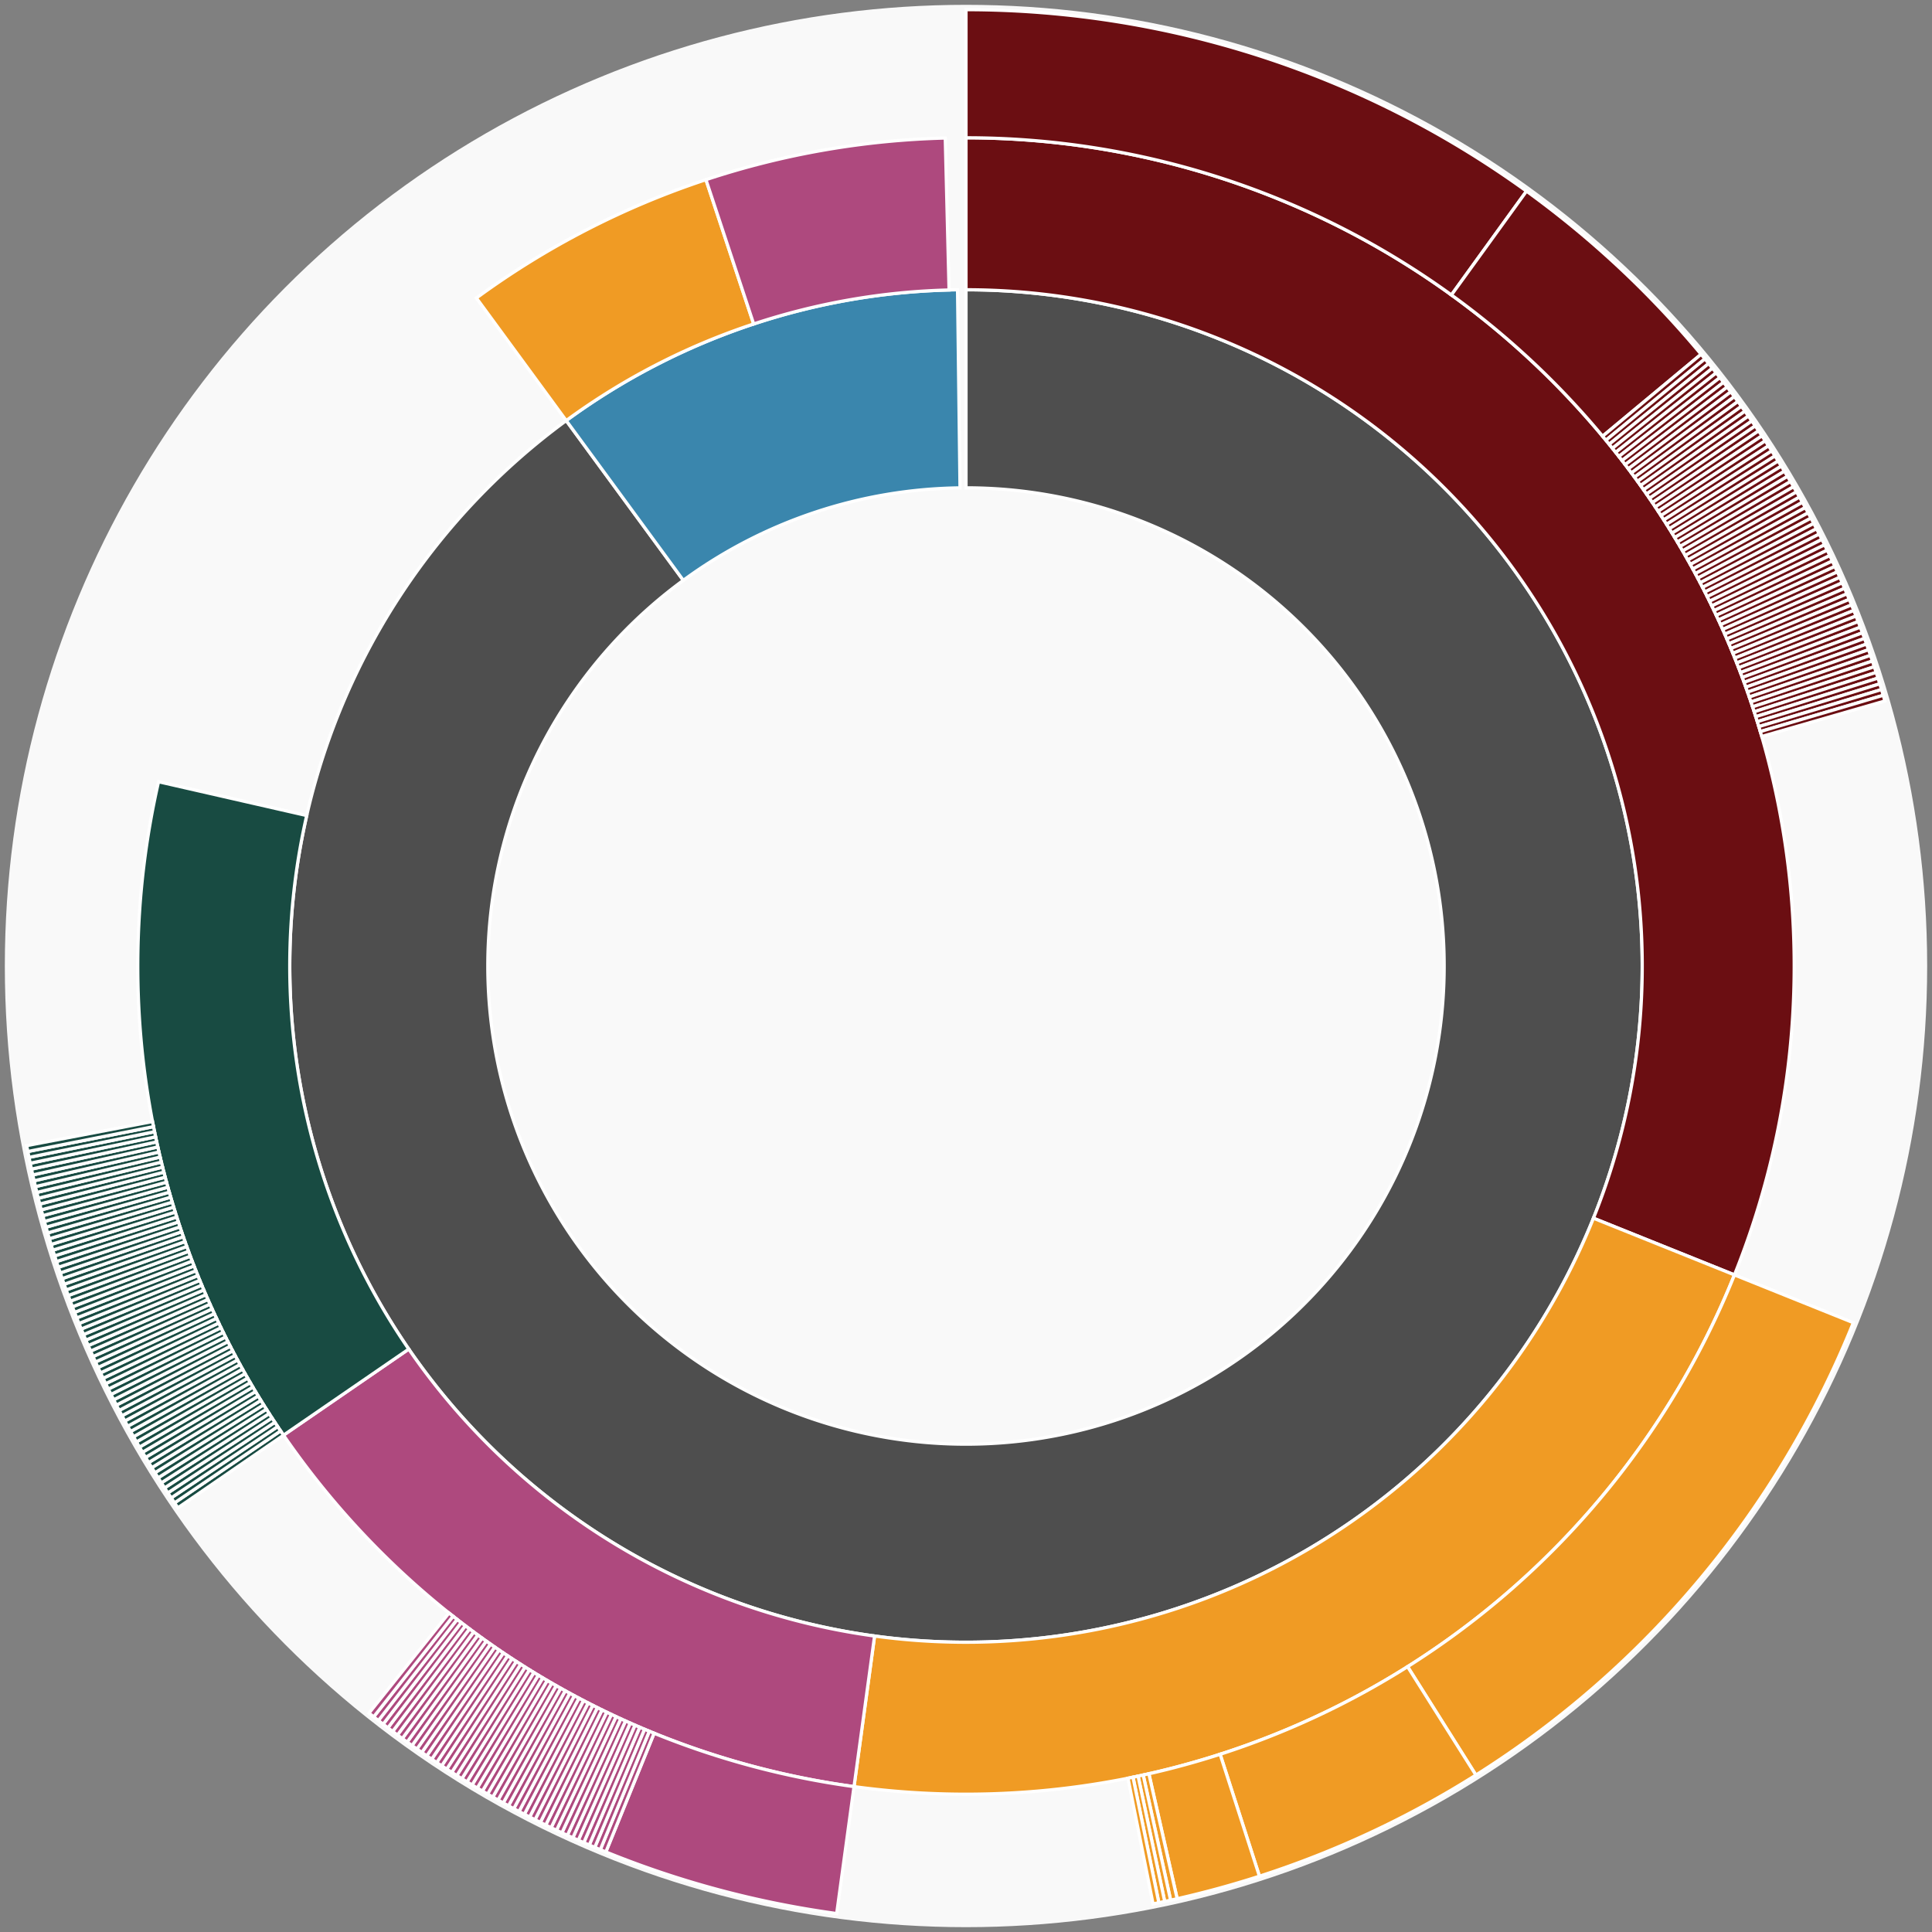 <svg xmlns="http://www.w3.org/2000/svg" width="600" height="600" id="block-7913329"><rect width="100%" height="100%" fill="#808080" stroke="none"/><g id="burst-container" transform="translate(300,300)"><data type="text/json">{"number":7913329,"totalTransactions":114,"totalFunctions":427,"totalFunctionsValue":"145.304678329294656969","totalLogs":78,"totalTokenTransfers":78,"tokens":{"0xcc7d26d8ea6281bb363c8448515f2c61f7bc19f0":"200000","0x174bfa6600bf90c885c7c01c7031389ed1461ab9":"11.57250041","0xa15c7ebe1f07caf6bff097d8a589fb8ac49ae5b3":"14123.404856757847350748","0xff0e5e014cf97e0615cb50f6f39da6388e2fae6e":"11643","0x93f1bf08e8377fc75d04dd2b930e1982f2ec507b":"284.05","0x0000000000085d4780b73119b644ae5ecd22b376":"3.75","0x4ddc2d193948926d02f9b1fe9e1daa0718270ed5":"1.99924940063e-7","0xdf859c9878ef5e742d7bbe3c22a496c088c89fa9":"100000","0xcafe27178308351a12fffffdeb161d9d730da082":"1000","0xc3a02bf6da4ad9111e6e2b7404bc7e375f7b6311":"2.97e-12","0xe251524df2bc0b83716749dc71975f173a5ef35c":"1.425e-11","0xf651da6419c6a1a4b09f843ecaa7506a4db3f2c9":"3.33","0x41e5560054824ea6b0732e656e3ad64e20e94e45":"5.1e-9","0x498d99de4268cebca264887f591c4ba8fac042e4":"2100","0x8bcb64bfda77905398b67af0af084c744e777a20":"412.148","0x8207c1ffc5b6804f6024322ccf34f29c3541ae26":"25","0xeb6985acd6d0cbff60b88032b0b29ac1d9d66a1b":"33.5","0x06a6a7af298129e3a2ab396c9c06f91d3c54aba8":"1.48085e-13","0xcde3ef6cacf84ad36d8a6eccc964f25351296d36":"1e-8"},"totalEther":"161.454075969294656968","totalEtherTxns":50,"newContracts":["0x2b64467023ae04fc1185274cb2f40cb5aa079afc"],"totalNewContracts":1}</data><circle r="297" style="fill: #f9f9f9; stroke: #f9f9f9; stroke-width: 3; opacity: 1;" id="circle-base"></circle><path display="none" d="M9.093002483669097e-15,-148.5A148.5,148.5,0,1,1,-9.093002483669097e-15,148.5A148.5,148.5,0,1,1,9.093002483669097e-15,-148.5Z" fill-rule="evenodd" id="p-type-root" style="stroke: #fff; opacity: 1;"></path><path d="M1.2859447435097075e-14,-210.011A210.011,210.011,0,1,1,-124.152,-169.384L-87.789,-119.772A148.5,148.5,0,1,0,9.093002483669097e-15,-148.5Z" fill-rule="evenodd" style="fill: #4E4E4E; stroke: #fff; opacity: 1;" id="p-type-data"></path><path d="M-124.152,-169.384A210.011,210.011,0,0,1,-2.63,-209.994L-1.86,-148.488A148.5,148.5,0,0,0,-87.789,-119.772Z" fill-rule="evenodd" style="fill: #3A86AD; stroke: #fff; opacity: 1;" id="p-type-value"></path><path d="M1.5749542295064867e-14,-257.21A257.21,257.21,0,0,1,238.651,95.929L194.858,78.325A210.011,210.011,0,0,0,1.2859447435097075e-14,-210.011Z" fill-rule="evenodd" style="fill: #6B0E12; stroke: #fff; opacity: 1;" id="p-type-functions"></path><path d="M238.651,95.929A257.21,257.21,0,0,1,-34.776,254.848L-28.394,208.082A210.011,210.011,0,0,0,194.858,78.325Z" fill-rule="evenodd" style="fill: #F09B24; stroke: #fff; opacity: 1;" id="p-type-ether"></path><path d="M-34.776,254.848A257.21,257.21,0,0,1,-211.954,145.713L-173.059,118.974A210.011,210.011,0,0,0,-28.394,208.082Z" fill-rule="evenodd" style="fill: #AE497E; stroke: #fff; opacity: 1;" id="p-type-tokenTransfers"></path><path d="M-211.954,145.713A257.21,257.21,0,0,1,-250.762,-57.227L-204.747,-46.726A210.011,210.011,0,0,0,-173.059,118.974Z" fill-rule="evenodd" style="fill: #184B42; stroke: #fff; opacity: 1;" id="p-type-logs"></path><path d="M-152.054,-207.452A257.21,257.21,0,0,1,-80.759,-244.202L-65.94,-199.39A210.011,210.011,0,0,0,-124.152,-169.384Z" fill-rule="evenodd" style="fill: #F09B24; stroke: #fff; opacity: 1;" id="p-type-ether"></path><path d="M-80.759,-244.202A257.21,257.21,0,0,1,-6.442,-257.129L-5.26,-209.945A210.011,210.011,0,0,0,-65.94,-199.39Z" fill-rule="evenodd" style="fill: #AE497E; stroke: #fff; opacity: 1;" id="p-type-tokenTransfers"></path><path d="M1.8186004967338195e-14,-297A297,297,0,0,1,174.073,-240.64L150.752,-208.4A257.21,257.21,0,0,0,1.5749542295064867e-14,-257.21Z" fill-rule="evenodd" style="fill: #6B0E12; stroke: #fff; opacity: 1;" id="p-type-functions"></path><path d="M174.073,-240.64A297,297,0,0,1,228.292,-189.979L197.706,-164.526A257.21,257.21,0,0,0,150.752,-208.4Z" fill-rule="evenodd" style="fill: #6B0E12; stroke: #fff; opacity: 1;" id="p-type-functions"></path><path d="M228.292,-189.979A297,297,0,0,1,229.477,-188.545L198.733,-163.285A257.21,257.21,0,0,0,197.706,-164.526Z" fill-rule="evenodd" style="fill: #6B0E12; stroke: #fff; opacity: 1;" id="p-type-functions"></path><path d="M229.477,-188.545A297,297,0,0,1,230.653,-187.104L199.752,-162.037A257.21,257.21,0,0,0,198.733,-163.285Z" fill-rule="evenodd" style="fill: #6B0E12; stroke: #fff; opacity: 1;" id="p-type-functions"></path><path d="M230.653,-187.104A297,297,0,0,1,231.82,-185.656L200.762,-160.783A257.21,257.21,0,0,0,199.752,-162.037Z" fill-rule="evenodd" style="fill: #6B0E12; stroke: #fff; opacity: 1;" id="p-type-functions"></path><path d="M231.82,-185.656A297,297,0,0,1,232.979,-184.201L201.765,-159.523A257.21,257.21,0,0,0,200.762,-160.783Z" fill-rule="evenodd" style="fill: #6B0E12; stroke: #fff; opacity: 1;" id="p-type-functions"></path><path d="M232.979,-184.201A297,297,0,0,1,234.128,-182.738L202.76,-158.256A257.21,257.21,0,0,0,201.765,-159.523Z" fill-rule="evenodd" style="fill: #6B0E12; stroke: #fff; opacity: 1;" id="p-type-functions"></path><path d="M234.128,-182.738A297,297,0,0,1,235.267,-181.269L203.747,-156.983A257.21,257.21,0,0,0,202.76,-158.256Z" fill-rule="evenodd" style="fill: #6B0E12; stroke: #fff; opacity: 1;" id="p-type-functions"></path><path d="M235.267,-181.269A297,297,0,0,1,236.398,-179.792L204.727,-155.704A257.21,257.21,0,0,0,203.747,-156.983Z" fill-rule="evenodd" style="fill: #6B0E12; stroke: #fff; opacity: 1;" id="p-type-functions"></path><path d="M236.398,-179.792A297,297,0,0,1,237.519,-178.308L205.698,-154.419A257.21,257.21,0,0,0,204.727,-155.704Z" fill-rule="evenodd" style="fill: #6B0E12; stroke: #fff; opacity: 1;" id="p-type-functions"></path><path d="M237.519,-178.308A297,297,0,0,1,238.631,-176.817L206.661,-153.128A257.21,257.21,0,0,0,205.698,-154.419Z" fill-rule="evenodd" style="fill: #6B0E12; stroke: #fff; opacity: 1;" id="p-type-functions"></path><path d="M238.631,-176.817A297,297,0,0,1,239.734,-175.319L207.616,-151.831A257.21,257.21,0,0,0,206.661,-153.128Z" fill-rule="evenodd" style="fill: #6B0E12; stroke: #fff; opacity: 1;" id="p-type-functions"></path><path d="M239.734,-175.319A297,297,0,0,1,240.827,-173.814L208.562,-150.527A257.21,257.21,0,0,0,207.616,-151.831Z" fill-rule="evenodd" style="fill: #6B0E12; stroke: #fff; opacity: 1;" id="p-type-functions"></path><path d="M240.827,-173.814A297,297,0,0,1,241.911,-172.303L209.501,-149.218A257.21,257.21,0,0,0,208.562,-150.527Z" fill-rule="evenodd" style="fill: #6B0E12; stroke: #fff; opacity: 1;" id="p-type-functions"></path><path d="M241.911,-172.303A297,297,0,0,1,242.985,-170.784L210.431,-147.904A257.21,257.21,0,0,0,209.501,-149.218Z" fill-rule="evenodd" style="fill: #6B0E12; stroke: #fff; opacity: 1;" id="p-type-functions"></path><path d="M242.985,-170.784A297,297,0,0,1,244.05,-169.259L211.353,-146.583A257.21,257.21,0,0,0,210.431,-147.904Z" fill-rule="evenodd" style="fill: #6B0E12; stroke: #fff; opacity: 1;" id="p-type-functions"></path><path d="M244.05,-169.259A297,297,0,0,1,245.105,-167.728L212.267,-145.256A257.21,257.21,0,0,0,211.353,-146.583Z" fill-rule="evenodd" style="fill: #6B0E12; stroke: #fff; opacity: 1;" id="p-type-functions"></path><path d="M245.105,-167.728A297,297,0,0,1,246.151,-166.189L213.173,-143.924A257.21,257.21,0,0,0,212.267,-145.256Z" fill-rule="evenodd" style="fill: #6B0E12; stroke: #fff; opacity: 1;" id="p-type-functions"></path><path d="M246.151,-166.189A297,297,0,0,1,247.186,-164.645L214.07,-142.586A257.21,257.21,0,0,0,213.173,-143.924Z" fill-rule="evenodd" style="fill: #6B0E12; stroke: #fff; opacity: 1;" id="p-type-functions"></path><path d="M247.186,-164.645A297,297,0,0,1,248.213,-163.093L214.958,-141.243A257.21,257.21,0,0,0,214.07,-142.586Z" fill-rule="evenodd" style="fill: #6B0E12; stroke: #fff; opacity: 1;" id="p-type-functions"></path><path d="M248.213,-163.093A297,297,0,0,1,249.229,-161.536L215.839,-139.894A257.21,257.21,0,0,0,214.958,-141.243Z" fill-rule="evenodd" style="fill: #6B0E12; stroke: #fff; opacity: 1;" id="p-type-functions"></path><path d="M249.229,-161.536A297,297,0,0,1,250.236,-159.972L216.711,-138.54A257.21,257.21,0,0,0,215.839,-139.894Z" fill-rule="evenodd" style="fill: #6B0E12; stroke: #fff; opacity: 1;" id="p-type-functions"></path><path d="M250.236,-159.972A297,297,0,0,1,251.233,-158.402L217.574,-137.18A257.21,257.21,0,0,0,216.711,-138.54Z" fill-rule="evenodd" style="fill: #6B0E12; stroke: #fff; opacity: 1;" id="p-type-functions"></path><path d="M251.233,-158.402A297,297,0,0,1,252.22,-156.825L218.429,-135.815A257.21,257.21,0,0,0,217.574,-137.18Z" fill-rule="evenodd" style="fill: #6B0E12; stroke: #fff; opacity: 1;" id="p-type-functions"></path><path d="M252.22,-156.825A297,297,0,0,1,253.197,-155.243L219.275,-134.444A257.21,257.21,0,0,0,218.429,-135.815Z" fill-rule="evenodd" style="fill: #6B0E12; stroke: #fff; opacity: 1;" id="p-type-functions"></path><path d="M253.197,-155.243A297,297,0,0,1,254.164,-153.654L220.113,-133.068A257.21,257.21,0,0,0,219.275,-134.444Z" fill-rule="evenodd" style="fill: #6B0E12; stroke: #fff; opacity: 1;" id="p-type-functions"></path><path d="M254.164,-153.654A297,297,0,0,1,255.121,-152.059L220.942,-131.687A257.21,257.21,0,0,0,220.113,-133.068Z" fill-rule="evenodd" style="fill: #6B0E12; stroke: #fff; opacity: 1;" id="p-type-functions"></path><path d="M255.121,-152.059A297,297,0,0,1,256.069,-150.459L221.762,-130.301A257.21,257.21,0,0,0,220.942,-131.687Z" fill-rule="evenodd" style="fill: #6B0E12; stroke: #fff; opacity: 1;" id="p-type-functions"></path><path d="M256.069,-150.459A297,297,0,0,1,257.006,-148.852L222.574,-128.91A257.21,257.21,0,0,0,221.762,-130.301Z" fill-rule="evenodd" style="fill: #6B0E12; stroke: #fff; opacity: 1;" id="p-type-functions"></path><path d="M257.006,-148.852A297,297,0,0,1,257.933,-147.24L223.377,-127.513A257.21,257.21,0,0,0,222.574,-128.91Z" fill-rule="evenodd" style="fill: #6B0E12; stroke: #fff; opacity: 1;" id="p-type-functions"></path><path d="M257.933,-147.24A297,297,0,0,1,258.85,-145.622L224.171,-126.112A257.21,257.21,0,0,0,223.377,-127.513Z" fill-rule="evenodd" style="fill: #6B0E12; stroke: #fff; opacity: 1;" id="p-type-functions"></path><path d="M258.85,-145.622A297,297,0,0,1,259.757,-143.998L224.956,-124.706A257.21,257.21,0,0,0,224.171,-126.112Z" fill-rule="evenodd" style="fill: #6B0E12; stroke: #fff; opacity: 1;" id="p-type-functions"></path><path d="M259.757,-143.998A297,297,0,0,1,260.654,-142.368L225.733,-123.294A257.21,257.21,0,0,0,224.956,-124.706Z" fill-rule="evenodd" style="fill: #6B0E12; stroke: #fff; opacity: 1;" id="p-type-functions"></path><path d="M260.654,-142.368A297,297,0,0,1,261.54,-140.733L226.5,-121.878A257.21,257.21,0,0,0,225.733,-123.294Z" fill-rule="evenodd" style="fill: #6B0E12; stroke: #fff; opacity: 1;" id="p-type-functions"></path><path d="M261.54,-140.733A297,297,0,0,1,262.416,-139.092L227.259,-120.458A257.21,257.21,0,0,0,226.5,-121.878Z" fill-rule="evenodd" style="fill: #6B0E12; stroke: #fff; opacity: 1;" id="p-type-functions"></path><path d="M262.416,-139.092A297,297,0,0,1,263.282,-137.446L228.009,-119.032A257.21,257.21,0,0,0,227.259,-120.458Z" fill-rule="evenodd" style="fill: #6B0E12; stroke: #fff; opacity: 1;" id="p-type-functions"></path><path d="M263.282,-137.446A297,297,0,0,1,264.138,-135.795L228.75,-117.602A257.21,257.21,0,0,0,228.009,-119.032Z" fill-rule="evenodd" style="fill: #6B0E12; stroke: #fff; opacity: 1;" id="p-type-functions"></path><path d="M264.138,-135.795A297,297,0,0,1,264.983,-134.138L229.482,-116.167A257.21,257.21,0,0,0,228.75,-117.602Z" fill-rule="evenodd" style="fill: #6B0E12; stroke: #fff; opacity: 1;" id="p-type-functions"></path><path d="M264.983,-134.138A297,297,0,0,1,265.818,-132.476L230.205,-114.728A257.21,257.21,0,0,0,229.482,-116.167Z" fill-rule="evenodd" style="fill: #6B0E12; stroke: #fff; opacity: 1;" id="p-type-functions"></path><path d="M265.818,-132.476A297,297,0,0,1,266.642,-130.809L230.919,-113.284A257.21,257.21,0,0,0,230.205,-114.728Z" fill-rule="evenodd" style="fill: #6B0E12; stroke: #fff; opacity: 1;" id="p-type-functions"></path><path d="M266.642,-130.809A297,297,0,0,1,267.456,-129.136L231.624,-111.835A257.21,257.21,0,0,0,230.919,-113.284Z" fill-rule="evenodd" style="fill: #6B0E12; stroke: #fff; opacity: 1;" id="p-type-functions"></path><path d="M267.456,-129.136A297,297,0,0,1,268.26,-127.459L232.32,-110.383A257.21,257.21,0,0,0,231.624,-111.835Z" fill-rule="evenodd" style="fill: #6B0E12; stroke: #fff; opacity: 1;" id="p-type-functions"></path><path d="M268.26,-127.459A297,297,0,0,1,269.053,-125.776L233.006,-108.926A257.21,257.21,0,0,0,232.32,-110.383Z" fill-rule="evenodd" style="fill: #6B0E12; stroke: #fff; opacity: 1;" id="p-type-functions"></path><path d="M269.053,-125.776A297,297,0,0,1,269.835,-124.089L233.684,-107.464A257.21,257.21,0,0,0,233.006,-108.926Z" fill-rule="evenodd" style="fill: #6B0E12; stroke: #fff; opacity: 1;" id="p-type-functions"></path><path d="M269.835,-124.089A297,297,0,0,1,270.607,-122.397L234.352,-105.999A257.21,257.21,0,0,0,233.684,-107.464Z" fill-rule="evenodd" style="fill: #6B0E12; stroke: #fff; opacity: 1;" id="p-type-functions"></path><path d="M270.607,-122.397A297,297,0,0,1,271.368,-120.7L235.012,-104.529A257.21,257.21,0,0,0,234.352,-105.999Z" fill-rule="evenodd" style="fill: #6B0E12; stroke: #fff; opacity: 1;" id="p-type-functions"></path><path d="M271.368,-120.7A297,297,0,0,1,272.119,-118.998L235.662,-103.055A257.21,257.21,0,0,0,235.012,-104.529Z" fill-rule="evenodd" style="fill: #6B0E12; stroke: #fff; opacity: 1;" id="p-type-functions"></path><path d="M272.119,-118.998A297,297,0,0,1,272.858,-117.292L236.302,-101.577A257.21,257.21,0,0,0,235.662,-103.055Z" fill-rule="evenodd" style="fill: #6B0E12; stroke: #fff; opacity: 1;" id="p-type-functions"></path><path d="M272.858,-117.292A297,297,0,0,1,273.588,-115.58L236.934,-100.096A257.21,257.21,0,0,0,236.302,-101.577Z" fill-rule="evenodd" style="fill: #6B0E12; stroke: #fff; opacity: 1;" id="p-type-functions"></path><path d="M273.588,-115.58A297,297,0,0,1,274.306,-113.865L237.556,-98.61A257.21,257.21,0,0,0,236.934,-100.096Z" fill-rule="evenodd" style="fill: #6B0E12; stroke: #fff; opacity: 1;" id="p-type-functions"></path><path d="M274.306,-113.865A297,297,0,0,1,275.014,-112.145L238.169,-97.12A257.21,257.21,0,0,0,237.556,-98.61Z" fill-rule="evenodd" style="fill: #6B0E12; stroke: #fff; opacity: 1;" id="p-type-functions"></path><path d="M275.014,-112.145A297,297,0,0,1,275.711,-110.42L238.772,-95.627A257.21,257.21,0,0,0,238.169,-97.12Z" fill-rule="evenodd" style="fill: #6B0E12; stroke: #fff; opacity: 1;" id="p-type-functions"></path><path d="M275.711,-110.42A297,297,0,0,1,276.397,-108.692L239.367,-94.13A257.21,257.21,0,0,0,238.772,-95.627Z" fill-rule="evenodd" style="fill: #6B0E12; stroke: #fff; opacity: 1;" id="p-type-functions"></path><path d="M276.397,-108.692A297,297,0,0,1,277.072,-106.959L239.951,-92.629A257.21,257.21,0,0,0,239.367,-94.13Z" fill-rule="evenodd" style="fill: #6B0E12; stroke: #fff; opacity: 1;" id="p-type-functions"></path><path d="M277.072,-106.959A297,297,0,0,1,277.736,-105.221L240.527,-91.124A257.21,257.21,0,0,0,239.951,-92.629Z" fill-rule="evenodd" style="fill: #6B0E12; stroke: #fff; opacity: 1;" id="p-type-functions"></path><path d="M277.736,-105.221A297,297,0,0,1,278.39,-103.48L241.093,-89.616A257.21,257.21,0,0,0,240.527,-91.124Z" fill-rule="evenodd" style="fill: #6B0E12; stroke: #fff; opacity: 1;" id="p-type-functions"></path><path d="M278.39,-103.48A297,297,0,0,1,279.032,-101.735L241.649,-88.105A257.21,257.21,0,0,0,241.093,-89.616Z" fill-rule="evenodd" style="fill: #6B0E12; stroke: #fff; opacity: 1;" id="p-type-functions"></path><path d="M279.032,-101.735A297,297,0,0,1,279.664,-99.985L242.196,-86.59A257.21,257.21,0,0,0,241.649,-88.105Z" fill-rule="evenodd" style="fill: #6B0E12; stroke: #fff; opacity: 1;" id="p-type-functions"></path><path d="M279.664,-99.985A297,297,0,0,1,280.285,-98.232L242.734,-85.071A257.21,257.21,0,0,0,242.196,-86.59Z" fill-rule="evenodd" style="fill: #6B0E12; stroke: #fff; opacity: 1;" id="p-type-functions"></path><path d="M280.285,-98.232A297,297,0,0,1,280.894,-96.475L243.262,-83.549A257.21,257.21,0,0,0,242.734,-85.071Z" fill-rule="evenodd" style="fill: #6B0E12; stroke: #fff; opacity: 1;" id="p-type-functions"></path><path d="M280.894,-96.475A297,297,0,0,1,281.493,-94.714L243.78,-82.024A257.21,257.21,0,0,0,243.262,-83.549Z" fill-rule="evenodd" style="fill: #6B0E12; stroke: #fff; opacity: 1;" id="p-type-functions"></path><path d="M281.493,-94.714A297,297,0,0,1,282.081,-92.949L244.289,-80.496A257.21,257.21,0,0,0,243.78,-82.024Z" fill-rule="evenodd" style="fill: #6B0E12; stroke: #fff; opacity: 1;" id="p-type-functions"></path><path d="M282.081,-92.949A297,297,0,0,1,282.657,-91.181L244.788,-78.965A257.21,257.21,0,0,0,244.289,-80.496Z" fill-rule="evenodd" style="fill: #6B0E12; stroke: #fff; opacity: 1;" id="p-type-functions"></path><path d="M282.657,-91.181A297,297,0,0,1,283.223,-89.409L245.278,-77.43A257.21,257.21,0,0,0,244.788,-78.965Z" fill-rule="evenodd" style="fill: #6B0E12; stroke: #fff; opacity: 1;" id="p-type-functions"></path><path d="M283.223,-89.409A297,297,0,0,1,283.777,-87.633L245.758,-75.893A257.21,257.21,0,0,0,245.278,-77.43Z" fill-rule="evenodd" style="fill: #6B0E12; stroke: #fff; opacity: 1;" id="p-type-functions"></path><path d="M283.777,-87.633A297,297,0,0,1,284.32,-85.855L246.229,-74.352A257.21,257.21,0,0,0,245.758,-75.893Z" fill-rule="evenodd" style="fill: #6B0E12; stroke: #fff; opacity: 1;" id="p-type-functions"></path><path d="M284.32,-85.855A297,297,0,0,1,284.852,-84.072L246.689,-72.809A257.21,257.21,0,0,0,246.229,-74.352Z" fill-rule="evenodd" style="fill: #6B0E12; stroke: #fff; opacity: 1;" id="p-type-functions"></path><path d="M284.852,-84.072A297,297,0,0,1,285.367,-82.307L247.135,-71.28A257.21,257.21,0,0,0,246.689,-72.809Z" fill-rule="evenodd" style="fill: #6B0E12; stroke: #fff; opacity: 1;" id="p-type-functions"></path><path d="M275.571,110.769A297,297,0,0,1,158.355,251.262L137.139,217.6A257.21,257.21,0,0,0,238.651,95.929Z" fill-rule="evenodd" style="fill: #F09B24; stroke: #fff; opacity: 1;" id="p-type-ether"></path><path d="M158.355,251.262A297,297,0,0,1,91.128,282.674L78.919,244.803A257.21,257.21,0,0,0,137.139,217.6Z" fill-rule="evenodd" style="fill: #F09B24; stroke: #fff; opacity: 1;" id="p-type-ether"></path><path d="M91.128,282.674A297,297,0,0,1,65.576,289.67L56.791,250.862A257.21,257.21,0,0,0,78.919,244.803Z" fill-rule="evenodd" style="fill: #F09B24; stroke: #fff; opacity: 1;" id="p-type-ether"></path><path d="M65.576,289.67A297,297,0,0,1,63.546,290.122L55.033,251.253A257.21,257.21,0,0,0,56.791,250.862Z" fill-rule="evenodd" style="fill: #F09B24; stroke: #fff; opacity: 1;" id="p-type-ether"></path><path d="M63.546,290.122A297,297,0,0,1,61.71,290.518L53.443,251.596A257.21,257.21,0,0,0,55.033,251.253Z" fill-rule="evenodd" style="fill: #F09B24; stroke: #fff; opacity: 1;" id="p-type-ether"></path><path d="M61.71,290.518A297,297,0,0,1,59.89,290.899L51.866,251.926A257.21,257.21,0,0,0,53.443,251.596Z" fill-rule="evenodd" style="fill: #F09B24; stroke: #fff; opacity: 1;" id="p-type-ether"></path><path d="M59.89,290.899A297,297,0,0,1,58.087,291.264L50.305,252.242A257.21,257.21,0,0,0,51.866,251.926Z" fill-rule="evenodd" style="fill: #F09B24; stroke: #fff; opacity: 1;" id="p-type-ether"></path><path d="M-40.156,294.273A297,297,0,0,1,-111.849,275.134L-96.864,238.273A257.21,257.21,0,0,0,-34.776,254.848Z" fill-rule="evenodd" style="fill: #AE497E; stroke: #fff; opacity: 1;" id="p-type-tokenTransfers"></path><path d="M-111.849,275.134A297,297,0,0,1,-113.569,274.429L-98.354,237.662A257.21,257.21,0,0,0,-96.864,238.273Z" fill-rule="evenodd" style="fill: #AE497E; stroke: #fff; opacity: 1;" id="p-type-tokenTransfers"></path><path d="M-113.569,274.429A297,297,0,0,1,-115.286,273.712L-99.84,237.041A257.21,257.21,0,0,0,-98.354,237.662Z" fill-rule="evenodd" style="fill: #AE497E; stroke: #fff; opacity: 1;" id="p-type-tokenTransfers"></path><path d="M-115.286,273.712A297,297,0,0,1,-116.998,272.985L-101.323,236.412A257.21,257.21,0,0,0,-99.84,237.041Z" fill-rule="evenodd" style="fill: #AE497E; stroke: #fff; opacity: 1;" id="p-type-tokenTransfers"></path><path d="M-116.998,272.985A297,297,0,0,1,-118.705,272.247L-102.801,235.772A257.21,257.21,0,0,0,-101.323,236.412Z" fill-rule="evenodd" style="fill: #AE497E; stroke: #fff; opacity: 1;" id="p-type-tokenTransfers"></path><path d="M-118.705,272.247A297,297,0,0,1,-120.407,271.498L-104.276,235.124A257.21,257.21,0,0,0,-102.801,235.772Z" fill-rule="evenodd" style="fill: #AE497E; stroke: #fff; opacity: 1;" id="p-type-tokenTransfers"></path><path d="M-120.407,271.498A297,297,0,0,1,-122.105,270.738L-105.746,234.466A257.21,257.21,0,0,0,-104.276,235.124Z" fill-rule="evenodd" style="fill: #AE497E; stroke: #fff; opacity: 1;" id="p-type-tokenTransfers"></path><path d="M-122.105,270.738A297,297,0,0,1,-123.798,269.968L-107.212,233.8A257.21,257.21,0,0,0,-105.746,234.466Z" fill-rule="evenodd" style="fill: #AE497E; stroke: #fff; opacity: 1;" id="p-type-tokenTransfers"></path><path d="M-123.798,269.968A297,297,0,0,1,-125.487,269.188L-108.675,233.124A257.21,257.21,0,0,0,-107.212,233.8Z" fill-rule="evenodd" style="fill: #AE497E; stroke: #fff; opacity: 1;" id="p-type-tokenTransfers"></path><path d="M-125.487,269.188A297,297,0,0,1,-127.17,268.397L-110.132,232.438A257.21,257.21,0,0,0,-108.675,233.124Z" fill-rule="evenodd" style="fill: #AE497E; stroke: #fff; opacity: 1;" id="p-type-tokenTransfers"></path><path d="M-127.17,268.397A297,297,0,0,1,-128.848,267.595L-111.586,231.744A257.21,257.21,0,0,0,-110.132,232.438Z" fill-rule="evenodd" style="fill: #AE497E; stroke: #fff; opacity: 1;" id="p-type-tokenTransfers"></path><path d="M-128.848,267.595A297,297,0,0,1,-130.521,266.783L-113.035,231.041A257.21,257.21,0,0,0,-111.586,231.744Z" fill-rule="evenodd" style="fill: #AE497E; stroke: #fff; opacity: 1;" id="p-type-tokenTransfers"></path><path d="M-130.521,266.783A297,297,0,0,1,-132.19,265.96L-114.48,230.328A257.21,257.21,0,0,0,-113.035,231.041Z" fill-rule="evenodd" style="fill: #AE497E; stroke: #fff; opacity: 1;" id="p-type-tokenTransfers"></path><path d="M-132.19,265.96A297,297,0,0,1,-133.853,265.127L-115.92,229.607A257.21,257.21,0,0,0,-114.48,230.328Z" fill-rule="evenodd" style="fill: #AE497E; stroke: #fff; opacity: 1;" id="p-type-tokenTransfers"></path><path d="M-133.853,265.127A297,297,0,0,1,-135.51,264.284L-117.355,228.877A257.21,257.21,0,0,0,-115.92,229.607Z" fill-rule="evenodd" style="fill: #AE497E; stroke: #fff; opacity: 1;" id="p-type-tokenTransfers"></path><path d="M-135.51,264.284A297,297,0,0,1,-137.163,263.43L-118.786,228.137A257.21,257.21,0,0,0,-117.355,228.877Z" fill-rule="evenodd" style="fill: #AE497E; stroke: #fff; opacity: 1;" id="p-type-tokenTransfers"></path><path d="M-137.163,263.43A297,297,0,0,1,-138.81,262.566L-120.213,227.389A257.21,257.21,0,0,0,-118.786,228.137Z" fill-rule="evenodd" style="fill: #AE497E; stroke: #fff; opacity: 1;" id="p-type-tokenTransfers"></path><path d="M-138.81,262.566A297,297,0,0,1,-140.451,261.692L-121.634,226.632A257.21,257.21,0,0,0,-120.213,227.389Z" fill-rule="evenodd" style="fill: #AE497E; stroke: #fff; opacity: 1;" id="p-type-tokenTransfers"></path><path d="M-140.451,261.692A297,297,0,0,1,-142.087,260.807L-123.051,225.865A257.21,257.21,0,0,0,-121.634,226.632Z" fill-rule="evenodd" style="fill: #AE497E; stroke: #fff; opacity: 1;" id="p-type-tokenTransfers"></path><path d="M-142.087,260.807A297,297,0,0,1,-143.718,259.912L-124.463,225.09A257.21,257.21,0,0,0,-123.051,225.865Z" fill-rule="evenodd" style="fill: #AE497E; stroke: #fff; opacity: 1;" id="p-type-tokenTransfers"></path><path d="M-143.718,259.912A297,297,0,0,1,-145.343,259.007L-125.87,224.306A257.21,257.21,0,0,0,-124.463,225.09Z" fill-rule="evenodd" style="fill: #AE497E; stroke: #fff; opacity: 1;" id="p-type-tokenTransfers"></path><path d="M-145.343,259.007A297,297,0,0,1,-146.962,258.092L-127.273,223.514A257.21,257.21,0,0,0,-125.87,224.306Z" fill-rule="evenodd" style="fill: #AE497E; stroke: #fff; opacity: 1;" id="p-type-tokenTransfers"></path><path d="M-146.962,258.092A297,297,0,0,1,-148.575,257.166L-128.67,222.712A257.21,257.21,0,0,0,-127.273,223.514Z" fill-rule="evenodd" style="fill: #AE497E; stroke: #fff; opacity: 1;" id="p-type-tokenTransfers"></path><path d="M-148.575,257.166A297,297,0,0,1,-150.183,256.231L-130.062,221.902A257.21,257.21,0,0,0,-128.67,222.712Z" fill-rule="evenodd" style="fill: #AE497E; stroke: #fff; opacity: 1;" id="p-type-tokenTransfers"></path><path d="M-150.183,256.231A297,297,0,0,1,-151.784,255.285L-131.449,221.083A257.21,257.21,0,0,0,-130.062,221.902Z" fill-rule="evenodd" style="fill: #AE497E; stroke: #fff; opacity: 1;" id="p-type-tokenTransfers"></path><path d="M-151.784,255.285A297,297,0,0,1,-153.38,254.33L-132.831,220.256A257.21,257.21,0,0,0,-131.449,221.083Z" fill-rule="evenodd" style="fill: #AE497E; stroke: #fff; opacity: 1;" id="p-type-tokenTransfers"></path><path d="M-153.38,254.33A297,297,0,0,1,-154.97,253.364L-134.208,219.42A257.21,257.21,0,0,0,-132.831,220.256Z" fill-rule="evenodd" style="fill: #AE497E; stroke: #fff; opacity: 1;" id="p-type-tokenTransfers"></path><path d="M-154.97,253.364A297,297,0,0,1,-156.553,252.389L-135.579,218.575A257.21,257.21,0,0,0,-134.208,219.42Z" fill-rule="evenodd" style="fill: #AE497E; stroke: #fff; opacity: 1;" id="p-type-tokenTransfers"></path><path d="M-156.553,252.389A297,297,0,0,1,-158.131,251.403L-136.945,217.722A257.21,257.21,0,0,0,-135.579,218.575Z" fill-rule="evenodd" style="fill: #AE497E; stroke: #fff; opacity: 1;" id="p-type-tokenTransfers"></path><path d="M-158.131,251.403A297,297,0,0,1,-159.702,250.408L-138.306,216.86A257.21,257.21,0,0,0,-136.945,217.722Z" fill-rule="evenodd" style="fill: #AE497E; stroke: #fff; opacity: 1;" id="p-type-tokenTransfers"></path><path d="M-159.702,250.408A297,297,0,0,1,-161.267,249.403L-139.662,215.989A257.21,257.21,0,0,0,-138.306,216.86Z" fill-rule="evenodd" style="fill: #AE497E; stroke: #fff; opacity: 1;" id="p-type-tokenTransfers"></path><path d="M-161.267,249.403A297,297,0,0,1,-162.826,248.388L-141.011,215.111A257.21,257.21,0,0,0,-139.662,215.989Z" fill-rule="evenodd" style="fill: #AE497E; stroke: #fff; opacity: 1;" id="p-type-tokenTransfers"></path><path d="M-162.826,248.388A297,297,0,0,1,-164.378,247.364L-142.356,214.223A257.21,257.21,0,0,0,-141.011,215.111Z" fill-rule="evenodd" style="fill: #AE497E; stroke: #fff; opacity: 1;" id="p-type-tokenTransfers"></path><path d="M-164.378,247.364A297,297,0,0,1,-165.924,246.329L-143.695,213.328A257.21,257.21,0,0,0,-142.356,214.223Z" fill-rule="evenodd" style="fill: #AE497E; stroke: #fff; opacity: 1;" id="p-type-tokenTransfers"></path><path d="M-165.924,246.329A297,297,0,0,1,-167.464,245.285L-145.028,212.423A257.21,257.21,0,0,0,-143.695,213.328Z" fill-rule="evenodd" style="fill: #AE497E; stroke: #fff; opacity: 1;" id="p-type-tokenTransfers"></path><path d="M-167.464,245.285A297,297,0,0,1,-168.996,244.232L-146.355,211.511A257.21,257.21,0,0,0,-145.028,212.423Z" fill-rule="evenodd" style="fill: #AE497E; stroke: #fff; opacity: 1;" id="p-type-tokenTransfers"></path><path d="M-168.996,244.232A297,297,0,0,1,-170.522,243.169L-147.677,210.59A257.21,257.21,0,0,0,-146.355,211.511Z" fill-rule="evenodd" style="fill: #AE497E; stroke: #fff; opacity: 1;" id="p-type-tokenTransfers"></path><path d="M-170.522,243.169A297,297,0,0,1,-172.042,242.096L-148.993,209.661A257.21,257.21,0,0,0,-147.677,210.59Z" fill-rule="evenodd" style="fill: #AE497E; stroke: #fff; opacity: 1;" id="p-type-tokenTransfers"></path><path d="M-172.042,242.096A297,297,0,0,1,-173.555,241.014L-150.303,208.724A257.21,257.21,0,0,0,-148.993,209.661Z" fill-rule="evenodd" style="fill: #AE497E; stroke: #fff; opacity: 1;" id="p-type-tokenTransfers"></path><path d="M-173.555,241.014A297,297,0,0,1,-175.061,239.922L-151.607,207.779A257.21,257.21,0,0,0,-150.303,208.724Z" fill-rule="evenodd" style="fill: #AE497E; stroke: #fff; opacity: 1;" id="p-type-tokenTransfers"></path><path d="M-175.061,239.922A297,297,0,0,1,-176.56,238.821L-152.905,206.825A257.21,257.21,0,0,0,-151.607,207.779Z" fill-rule="evenodd" style="fill: #AE497E; stroke: #fff; opacity: 1;" id="p-type-tokenTransfers"></path><path d="M-176.56,238.821A297,297,0,0,1,-178.052,237.711L-154.197,205.864A257.21,257.21,0,0,0,-152.905,206.825Z" fill-rule="evenodd" style="fill: #AE497E; stroke: #fff; opacity: 1;" id="p-type-tokenTransfers"></path><path d="M-178.052,237.711A297,297,0,0,1,-179.537,236.591L-155.484,204.894A257.21,257.21,0,0,0,-154.197,205.864Z" fill-rule="evenodd" style="fill: #AE497E; stroke: #fff; opacity: 1;" id="p-type-tokenTransfers"></path><path d="M-179.537,236.591A297,297,0,0,1,-181.015,235.462L-156.764,203.916A257.21,257.21,0,0,0,-155.484,204.894Z" fill-rule="evenodd" style="fill: #AE497E; stroke: #fff; opacity: 1;" id="p-type-tokenTransfers"></path><path d="M-181.015,235.462A297,297,0,0,1,-182.486,234.324L-158.038,202.931A257.21,257.21,0,0,0,-156.764,203.916Z" fill-rule="evenodd" style="fill: #AE497E; stroke: #fff; opacity: 1;" id="p-type-tokenTransfers"></path><path d="M-182.486,234.324A297,297,0,0,1,-183.95,233.177L-159.305,201.937A257.21,257.21,0,0,0,-158.038,202.931Z" fill-rule="evenodd" style="fill: #AE497E; stroke: #fff; opacity: 1;" id="p-type-tokenTransfers"></path><path d="M-183.95,233.177A297,297,0,0,1,-185.407,232.02L-160.567,200.935A257.21,257.21,0,0,0,-159.305,201.937Z" fill-rule="evenodd" style="fill: #AE497E; stroke: #fff; opacity: 1;" id="p-type-tokenTransfers"></path><path d="M-244.743,168.255A297,297,0,0,1,-245.792,166.719L-212.862,144.383A257.21,257.21,0,0,0,-211.954,145.713Z" fill-rule="evenodd" style="fill: #184B42; stroke: #fff; opacity: 1;" id="p-type-logs"></path><path d="M-245.792,166.719A297,297,0,0,1,-246.831,165.177L-213.762,143.047A257.21,257.21,0,0,0,-212.862,144.383Z" fill-rule="evenodd" style="fill: #184B42; stroke: #fff; opacity: 1;" id="p-type-logs"></path><path d="M-246.831,165.177A297,297,0,0,1,-247.861,163.628L-214.654,141.706A257.21,257.21,0,0,0,-213.762,143.047Z" fill-rule="evenodd" style="fill: #184B42; stroke: #fff; opacity: 1;" id="p-type-logs"></path><path d="M-247.861,163.628A297,297,0,0,1,-248.881,162.072L-215.537,140.359A257.21,257.21,0,0,0,-214.654,141.706Z" fill-rule="evenodd" style="fill: #184B42; stroke: #fff; opacity: 1;" id="p-type-logs"></path><path d="M-248.881,162.072A297,297,0,0,1,-249.891,160.511L-216.412,139.006A257.21,257.21,0,0,0,-215.537,140.359Z" fill-rule="evenodd" style="fill: #184B42; stroke: #fff; opacity: 1;" id="p-type-logs"></path><path d="M-249.891,160.511A297,297,0,0,1,-250.891,158.943L-217.278,137.648A257.21,257.21,0,0,0,-216.412,139.006Z" fill-rule="evenodd" style="fill: #184B42; stroke: #fff; opacity: 1;" id="p-type-logs"></path><path d="M-250.891,158.943A297,297,0,0,1,-251.881,157.368L-218.136,136.285A257.21,257.21,0,0,0,-217.278,137.648Z" fill-rule="evenodd" style="fill: #184B42; stroke: #fff; opacity: 1;" id="p-type-logs"></path><path d="M-251.881,157.368A297,297,0,0,1,-252.862,155.788L-218.985,134.916A257.21,257.21,0,0,0,-218.136,136.285Z" fill-rule="evenodd" style="fill: #184B42; stroke: #fff; opacity: 1;" id="p-type-logs"></path><path d="M-252.862,155.788A297,297,0,0,1,-253.833,154.201L-219.826,133.542A257.21,257.21,0,0,0,-218.985,134.916Z" fill-rule="evenodd" style="fill: #184B42; stroke: #fff; opacity: 1;" id="p-type-logs"></path><path d="M-253.833,154.201A297,297,0,0,1,-254.793,152.609L-220.657,132.163A257.21,257.21,0,0,0,-219.826,133.542Z" fill-rule="evenodd" style="fill: #184B42; stroke: #fff; opacity: 1;" id="p-type-logs"></path><path d="M-254.793,152.609A297,297,0,0,1,-255.744,151.01L-221.481,130.778A257.21,257.21,0,0,0,-220.657,132.163Z" fill-rule="evenodd" style="fill: #184B42; stroke: #fff; opacity: 1;" id="p-type-logs"></path><path d="M-255.744,151.01A297,297,0,0,1,-256.685,149.405L-222.295,129.389A257.21,257.21,0,0,0,-221.481,130.778Z" fill-rule="evenodd" style="fill: #184B42; stroke: #fff; opacity: 1;" id="p-type-logs"></path><path d="M-256.685,149.405A297,297,0,0,1,-257.615,147.795L-223.101,127.994A257.21,257.21,0,0,0,-222.295,129.389Z" fill-rule="evenodd" style="fill: #184B42; stroke: #fff; opacity: 1;" id="p-type-logs"></path><path d="M-257.615,147.795A297,297,0,0,1,-258.536,146.179L-223.899,126.595A257.21,257.21,0,0,0,-223.101,127.994Z" fill-rule="evenodd" style="fill: #184B42; stroke: #fff; opacity: 1;" id="p-type-logs"></path><path d="M-258.536,146.179A297,297,0,0,1,-259.446,144.557L-224.687,125.19A257.21,257.21,0,0,0,-223.899,126.595Z" fill-rule="evenodd" style="fill: #184B42; stroke: #fff; opacity: 1;" id="p-type-logs"></path><path d="M-259.446,144.557A297,297,0,0,1,-260.346,142.929L-225.467,123.78A257.21,257.21,0,0,0,-224.687,125.19Z" fill-rule="evenodd" style="fill: #184B42; stroke: #fff; opacity: 1;" id="p-type-logs"></path><path d="M-260.346,142.929A297,297,0,0,1,-261.236,141.296L-226.237,122.366A257.21,257.21,0,0,0,-225.467,123.78Z" fill-rule="evenodd" style="fill: #184B42; stroke: #fff; opacity: 1;" id="p-type-logs"></path><path d="M-261.236,141.296A297,297,0,0,1,-262.116,139.657L-226.999,120.947A257.21,257.21,0,0,0,-226.237,122.366Z" fill-rule="evenodd" style="fill: #184B42; stroke: #fff; opacity: 1;" id="p-type-logs"></path><path d="M-262.116,139.657A297,297,0,0,1,-262.985,138.013L-227.752,119.523A257.21,257.21,0,0,0,-226.999,120.947Z" fill-rule="evenodd" style="fill: #184B42; stroke: #fff; opacity: 1;" id="p-type-logs"></path><path d="M-262.985,138.013A297,297,0,0,1,-263.845,136.364L-228.496,118.094A257.21,257.21,0,0,0,-227.752,119.523Z" fill-rule="evenodd" style="fill: #184B42; stroke: #fff; opacity: 1;" id="p-type-logs"></path><path d="M-263.845,136.364A297,297,0,0,1,-264.693,134.709L-229.231,116.661A257.21,257.21,0,0,0,-228.496,118.094Z" fill-rule="evenodd" style="fill: #184B42; stroke: #fff; opacity: 1;" id="p-type-logs"></path><path d="M-264.693,134.709A297,297,0,0,1,-265.532,133.048L-229.957,115.223A257.21,257.21,0,0,0,-229.231,116.661Z" fill-rule="evenodd" style="fill: #184B42; stroke: #fff; opacity: 1;" id="p-type-logs"></path><path d="M-265.532,133.048A297,297,0,0,1,-266.36,131.383L-230.674,113.781A257.21,257.21,0,0,0,-229.957,115.223Z" fill-rule="evenodd" style="fill: #184B42; stroke: #fff; opacity: 1;" id="p-type-logs"></path><path d="M-266.36,131.383A297,297,0,0,1,-267.177,129.712L-231.382,112.334A257.21,257.21,0,0,0,-230.674,113.781Z" fill-rule="evenodd" style="fill: #184B42; stroke: #fff; opacity: 1;" id="p-type-logs"></path><path d="M-267.177,129.712A297,297,0,0,1,-267.984,128.036L-232.081,110.883A257.21,257.21,0,0,0,-231.382,112.334Z" fill-rule="evenodd" style="fill: #184B42; stroke: #fff; opacity: 1;" id="p-type-logs"></path><path d="M-267.984,128.036A297,297,0,0,1,-268.781,126.356L-232.771,109.427A257.21,257.21,0,0,0,-232.081,110.883Z" fill-rule="evenodd" style="fill: #184B42; stroke: #fff; opacity: 1;" id="p-type-logs"></path><path d="M-268.781,126.356A297,297,0,0,1,-269.567,124.67L-233.452,107.967A257.21,257.21,0,0,0,-232.771,109.427Z" fill-rule="evenodd" style="fill: #184B42; stroke: #fff; opacity: 1;" id="p-type-logs"></path><path d="M-269.567,124.67A297,297,0,0,1,-270.342,122.979L-234.123,106.503A257.21,257.21,0,0,0,-233.452,107.967Z" fill-rule="evenodd" style="fill: #184B42; stroke: #fff; opacity: 1;" id="p-type-logs"></path><path d="M-270.342,122.979A297,297,0,0,1,-271.107,121.284L-234.786,105.035A257.21,257.21,0,0,0,-234.123,106.503Z" fill-rule="evenodd" style="fill: #184B42; stroke: #fff; opacity: 1;" id="p-type-logs"></path><path d="M-271.107,121.284A297,297,0,0,1,-271.862,119.584L-235.439,103.563A257.21,257.21,0,0,0,-234.786,105.035Z" fill-rule="evenodd" style="fill: #184B42; stroke: #fff; opacity: 1;" id="p-type-logs"></path><path d="M-271.862,119.584A297,297,0,0,1,-272.605,117.879L-236.083,102.086A257.21,257.21,0,0,0,-235.439,103.563Z" fill-rule="evenodd" style="fill: #184B42; stroke: #fff; opacity: 1;" id="p-type-logs"></path><path d="M-272.605,117.879A297,297,0,0,1,-273.338,116.17L-236.718,100.606A257.21,257.21,0,0,0,-236.083,102.086Z" fill-rule="evenodd" style="fill: #184B42; stroke: #fff; opacity: 1;" id="p-type-logs"></path><path d="M-273.338,116.17A297,297,0,0,1,-274.06,114.456L-237.343,99.121A257.21,257.21,0,0,0,-236.718,100.606Z" fill-rule="evenodd" style="fill: #184B42; stroke: #fff; opacity: 1;" id="p-type-logs"></path><path d="M-274.06,114.456A297,297,0,0,1,-274.771,112.737L-237.959,97.633A257.21,257.21,0,0,0,-237.343,99.121Z" fill-rule="evenodd" style="fill: #184B42; stroke: #fff; opacity: 1;" id="p-type-logs"></path><path d="M-274.771,112.737A297,297,0,0,1,-275.472,111.014L-238.566,96.141A257.21,257.21,0,0,0,-237.959,97.633Z" fill-rule="evenodd" style="fill: #184B42; stroke: #fff; opacity: 1;" id="p-type-logs"></path><path d="M-275.472,111.014A297,297,0,0,1,-276.162,109.287L-239.163,94.645A257.21,257.21,0,0,0,-238.566,96.141Z" fill-rule="evenodd" style="fill: #184B42; stroke: #fff; opacity: 1;" id="p-type-logs"></path><path d="M-276.162,109.287A297,297,0,0,1,-276.841,107.555L-239.751,93.146A257.21,257.21,0,0,0,-239.163,94.645Z" fill-rule="evenodd" style="fill: #184B42; stroke: #fff; opacity: 1;" id="p-type-logs"></path><path d="M-276.841,107.555A297,297,0,0,1,-277.509,105.819L-240.33,91.642A257.21,257.21,0,0,0,-239.751,93.146Z" fill-rule="evenodd" style="fill: #184B42; stroke: #fff; opacity: 1;" id="p-type-logs"></path><path d="M-277.509,105.819A297,297,0,0,1,-278.166,104.079L-240.899,90.135A257.21,257.21,0,0,0,-240.33,91.642Z" fill-rule="evenodd" style="fill: #184B42; stroke: #fff; opacity: 1;" id="p-type-logs"></path><path d="M-278.166,104.079A297,297,0,0,1,-278.813,102.335L-241.459,88.625A257.21,257.21,0,0,0,-240.899,90.135Z" fill-rule="evenodd" style="fill: #184B42; stroke: #fff; opacity: 1;" id="p-type-logs"></path><path d="M-278.813,102.335A297,297,0,0,1,-279.448,100.587L-242.009,87.111A257.21,257.21,0,0,0,-241.459,88.625Z" fill-rule="evenodd" style="fill: #184B42; stroke: #fff; opacity: 1;" id="p-type-logs"></path><path d="M-279.448,100.587A297,297,0,0,1,-280.072,98.835L-242.55,85.594A257.21,257.21,0,0,0,-242.009,87.111Z" fill-rule="evenodd" style="fill: #184B42; stroke: #fff; opacity: 1;" id="p-type-logs"></path><path d="M-280.072,98.835A297,297,0,0,1,-280.686,97.08L-243.081,84.073A257.21,257.21,0,0,0,-242.55,85.594Z" fill-rule="evenodd" style="fill: #184B42; stroke: #fff; opacity: 1;" id="p-type-logs"></path><path d="M-280.686,97.08A297,297,0,0,1,-281.288,95.32L-243.603,82.549A257.21,257.21,0,0,0,-243.081,84.073Z" fill-rule="evenodd" style="fill: #184B42; stroke: #fff; opacity: 1;" id="p-type-logs"></path><path d="M-281.288,95.32A297,297,0,0,1,-281.88,93.556L-244.115,81.022A257.21,257.21,0,0,0,-243.603,82.549Z" fill-rule="evenodd" style="fill: #184B42; stroke: #fff; opacity: 1;" id="p-type-logs"></path><path d="M-281.88,93.556A297,297,0,0,1,-282.46,91.789L-244.618,79.492A257.21,257.21,0,0,0,-244.115,81.022Z" fill-rule="evenodd" style="fill: #184B42; stroke: #fff; opacity: 1;" id="p-type-logs"></path><path d="M-282.46,91.789A297,297,0,0,1,-283.029,90.019L-245.111,77.958A257.21,257.21,0,0,0,-244.618,79.492Z" fill-rule="evenodd" style="fill: #184B42; stroke: #fff; opacity: 1;" id="p-type-logs"></path><path d="M-283.029,90.019A297,297,0,0,1,-283.588,88.244L-245.594,76.422A257.21,257.21,0,0,0,-245.111,77.958Z" fill-rule="evenodd" style="fill: #184B42; stroke: #fff; opacity: 1;" id="p-type-logs"></path><path d="M-283.588,88.244A297,297,0,0,1,-284.135,86.467L-246.068,74.882A257.21,257.21,0,0,0,-245.594,76.422Z" fill-rule="evenodd" style="fill: #184B42; stroke: #fff; opacity: 1;" id="p-type-logs"></path><path d="M-284.135,86.467A297,297,0,0,1,-284.671,84.686L-246.532,73.34A257.21,257.21,0,0,0,-246.068,74.882Z" fill-rule="evenodd" style="fill: #184B42; stroke: #fff; opacity: 1;" id="p-type-logs"></path><path d="M-284.671,84.686A297,297,0,0,1,-285.195,82.901L-246.986,71.795A257.21,257.21,0,0,0,-246.532,73.34Z" fill-rule="evenodd" style="fill: #184B42; stroke: #fff; opacity: 1;" id="p-type-logs"></path><path d="M-285.195,82.901A297,297,0,0,1,-285.709,81.114L-247.431,70.247A257.21,257.21,0,0,0,-246.986,71.795Z" fill-rule="evenodd" style="fill: #184B42; stroke: #fff; opacity: 1;" id="p-type-logs"></path><path d="M-285.709,81.114A297,297,0,0,1,-286.211,79.323L-247.866,68.696A257.21,257.21,0,0,0,-247.431,70.247Z" fill-rule="evenodd" style="fill: #184B42; stroke: #fff; opacity: 1;" id="p-type-logs"></path><path d="M-286.211,79.323A297,297,0,0,1,-286.702,77.529L-248.292,67.142A257.21,257.21,0,0,0,-247.866,68.696Z" fill-rule="evenodd" style="fill: #184B42; stroke: #fff; opacity: 1;" id="p-type-logs"></path><path d="M-286.702,77.529A297,297,0,0,1,-287.182,75.732L-248.707,65.586A257.21,257.21,0,0,0,-248.292,67.142Z" fill-rule="evenodd" style="fill: #184B42; stroke: #fff; opacity: 1;" id="p-type-logs"></path><path d="M-287.182,75.732A297,297,0,0,1,-287.651,73.932L-249.113,64.027A257.21,257.21,0,0,0,-248.707,65.586Z" fill-rule="evenodd" style="fill: #184B42; stroke: #fff; opacity: 1;" id="p-type-logs"></path><path d="M-287.651,73.932A297,297,0,0,1,-288.108,72.129L-249.509,62.466A257.21,257.21,0,0,0,-249.113,64.027Z" fill-rule="evenodd" style="fill: #184B42; stroke: #fff; opacity: 1;" id="p-type-logs"></path><path d="M-288.108,72.129A297,297,0,0,1,-288.554,70.324L-249.895,60.902A257.21,257.21,0,0,0,-249.509,62.466Z" fill-rule="evenodd" style="fill: #184B42; stroke: #fff; opacity: 1;" id="p-type-logs"></path><path d="M-288.554,70.324A297,297,0,0,1,-288.989,68.515L-250.272,59.336A257.21,257.21,0,0,0,-249.895,60.902Z" fill-rule="evenodd" style="fill: #184B42; stroke: #fff; opacity: 1;" id="p-type-logs"></path><path d="M-288.989,68.515A297,297,0,0,1,-289.412,66.704L-250.639,57.767A257.21,257.21,0,0,0,-250.272,59.336Z" fill-rule="evenodd" style="fill: #184B42; stroke: #fff; opacity: 1;" id="p-type-logs"></path><path d="M-289.412,66.704A297,297,0,0,1,-289.825,64.89L-250.995,56.197A257.21,257.21,0,0,0,-250.639,57.767Z" fill-rule="evenodd" style="fill: #184B42; stroke: #fff; opacity: 1;" id="p-type-logs"></path><path d="M-289.825,64.89A297,297,0,0,1,-290.225,63.074L-251.342,54.624A257.21,257.21,0,0,0,-250.995,56.197Z" fill-rule="evenodd" style="fill: #184B42; stroke: #fff; opacity: 1;" id="p-type-logs"></path><path d="M-290.225,63.074A297,297,0,0,1,-290.614,61.255L-251.68,53.049A257.21,257.21,0,0,0,-251.342,54.624Z" fill-rule="evenodd" style="fill: #184B42; stroke: #fff; opacity: 1;" id="p-type-logs"></path><path d="M-290.614,61.255A297,297,0,0,1,-290.992,59.434L-252.007,51.471A257.21,257.21,0,0,0,-251.68,53.049Z" fill-rule="evenodd" style="fill: #184B42; stroke: #fff; opacity: 1;" id="p-type-logs"></path><path d="M-290.992,59.434A297,297,0,0,1,-291.359,57.611L-252.324,49.892A257.21,257.21,0,0,0,-252.007,51.471Z" fill-rule="evenodd" style="fill: #184B42; stroke: #fff; opacity: 1;" id="p-type-logs"></path><path d="M-291.359,57.611A297,297,0,0,1,-291.714,55.785L-252.632,48.311A257.21,257.21,0,0,0,-252.324,49.892Z" fill-rule="evenodd" style="fill: #184B42; stroke: #fff; opacity: 1;" id="p-type-logs"></path></g></svg>